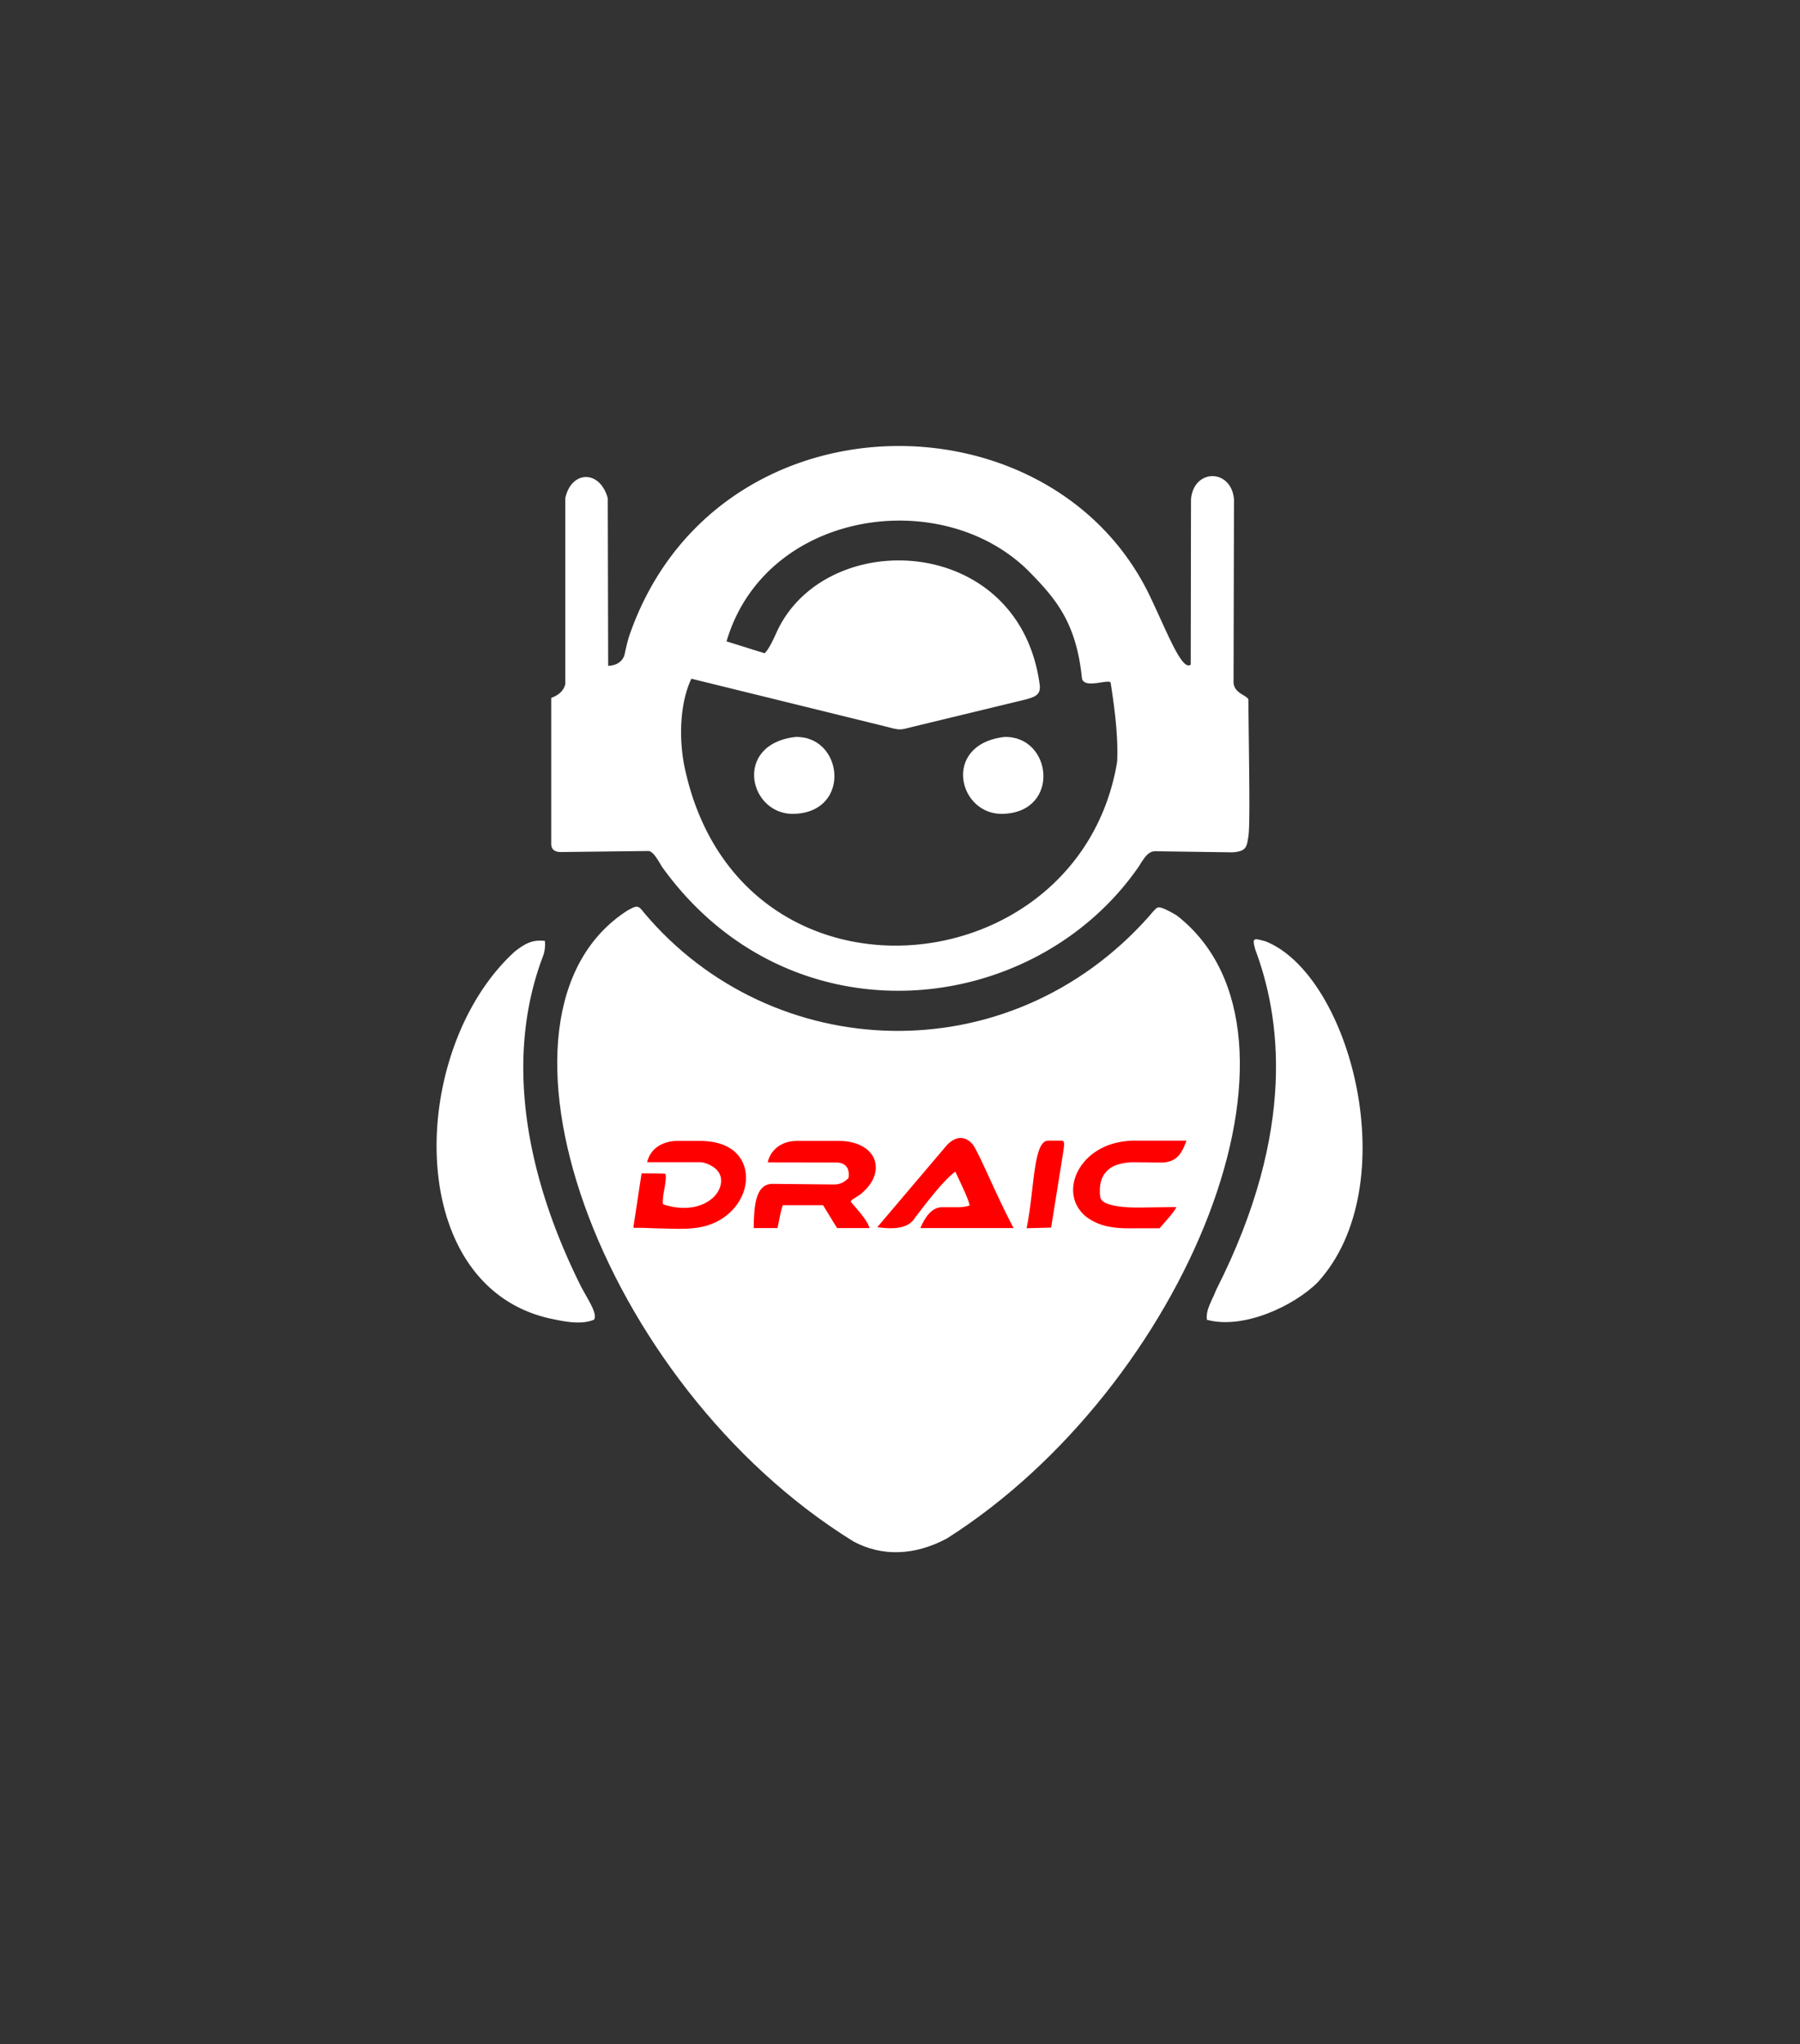 <svg xmlns="http://www.w3.org/2000/svg" viewBox="0 0 1699 1929"><rect x="0" y="0" width="1699" height="1929" fill="#333333" stroke="none"/><defs><style>.cls-1{fill:none;}.cls-2{fill:#fff;}.cls-3{fill:red;}</style></defs><g id="Layer_1" data-name="Layer 1"><rect class="cls-1" width="1699" height="1929"/></g><g id="head"><path id="main_head" data-name="main head" class="cls-2" d="M1178.34,660.06c-1.53-4.34-14.64-5.95-14-17.53l.42-171.15c-2.29-29.23-38-29.61-40.59-.25l-.26,156c-8,6.63-22.13-30.13-36.85-61.07C995.45,366.7,673.74,367.47,593.83,600.32c-2.38,7.49-3.66,15-4.72,18.77a16.31,16.31,0,0,1-2.68,4.21c-3.92,4.24-9.61,4.88-12.39,5l-.38-158.17c-7.4-27.07-34.47-26.3-40.09,0v175.4c-1.47,6.08-6,10.35-13.27,13V795.64c-.21,5.91,3.24,8.38,9.36,8.34L612,803c4.17.16,8.47,7.37,12.77,14.81,120.63,168,350.47,143.75,450,0,5.93-9.4,9.32-15.32,17.36-14.55l71,1c12.94-.85,13.69-4.67,15.15-14.81C1180.27,779.93,1178.71,709.61,1178.34,660.06Zm-123.91,59c-36,215-358.54,245.13-408.52,3.58-5.17-26.52-4.21-59,6.64-82.22l185.19,45.54c12,3.23,12,2.8,22.81.08L960,662c15.46-3.76,22.34-4.85,21.44-15.28-18.63-142.88-200.17-150.47-247.49-52.08-4.13,9.08-8.26,18.09-12.25,21.78l-35.92-11.23C722,482.11,887.45,457.09,970.17,538.11c26.08,26.48,45.62,48.68,51.06,101.78,1.71,10.56,24.68.68,27.07,4.09C1052.69,672,1055.59,698.12,1054.43,719Z"/><path id="eye2" class="cls-2" d="M948,767.89c-43.4,2.73-59.91-65.36,0-72.51C993,694.19,1001.14,765.17,948,767.89Z"/><path id="eye1" class="cls-2" d="M750.77,767.89c-43.41,2.73-59.92-65.36,0-72.51C795.7,694.19,803.87,765.17,750.77,767.89Z"/></g><g id="body"><path class="cls-2" d="M608.13,861.51c120.51,143,344.17,152.68,476.93,2.55,3-3.68,6.51-7.72,7.79-7.72,2.55-1.08,10.92,3.26,17.87,7.47,144.39,112.08,8.56,445-217.15,588-30.49,16.16-61,17.1-87.83,2.81C564.72,1305.77,440.47,956.15,592.47,859,601.32,854.28,602.26,853.77,608.13,861.51Z"/></g><g id="draic_logo" data-name="draic logo"><path id="D" class="cls-3" d="M610.85,1096.66c3.24-14,16.09-20.24,29.11-20.09h20.59c13.62,0,28.37,3.29,37.07,14.66,7,9.1,8,21.23,4.7,32-3.86,12.45-13.11,22.72-24.47,28.87-17.47,9.47-37.37,7.3-56.47,7-6.89-.11-13.78-.66-20.68-.51-2.19,0-2.62.52-2.74-1.28a13.53,13.53,0,0,1,.39-2.58l2.81-18.52,4.41-29s20.39,0,22.13.34.1,11.09-1,16.47c-.58,2.75-1.74,11.46-.77,12.19s3.74,1.3,4.94,1.62a60.73,60.73,0,0,0,6.25,1.28,54.92,54.92,0,0,0,12.87.45c8.35-.72,16.61-3.64,22.88-9.33,7.9-7.15,11.52-19.54,2.52-27.42-3.7-3.24-10-6.16-15-6.16Z"/><path id="R" class="cls-3" d="M724.68,1096.79c1.79-9.19,10.45-20.34,27.83-20.22h41.23c35.55,1.45,43.66,30.94,17.75,50.86-4.3,3-8.29,4.66-8.47,6.59,7.69,8.93,15.41,17.28,17.79,24.77H790.09l-13.2-21.53h-38c-1.63,4-3.31,12.9-5,21.53H711.4c.25-21.6,1.88-41.27,17.37-41.7l58.72.59c6.89,0,10.65-3.46,13.4-6.08,1.41-9.71-2.89-15.37-14.17-14.69Z"/><path id="A" class="cls-3" d="M828.09,1157.94l65.74-77.49c10.15-10.34,19-7.28,24.77,0,6.41,9.63,22.63,49.29,38.12,78.34h-88c5.08-11.74,11.51-20,21.28-19.66h14.81a38.21,38.21,0,0,0,10.34-1.56c-.47-5.1-7.56-19.4-13.41-32-9.15,6.41-23.08,23.72-38,43.4C858.66,1157.24,848.64,1160.87,828.09,1157.94Z"/><path id="i" class="cls-3" d="M969,1158.94c7.49-35.81,6-83.64,20.76-82.62l12.09,0c3.83,0,2.47,4.53,1.7,10.91l-11.4,71.11Z"/><path id="C" class="cls-3" d="M1119.91,1076.3h-47.36a76.05,76.05,0,0,0-24.11,3.48,58.47,58.47,0,0,0-18.43,10,49.05,49.05,0,0,0-12,14.19,40.13,40.13,0,0,0-5,16.13,32.54,32.54,0,0,0,2.64,15.79,33.34,33.34,0,0,0,10.86,13.17,50.92,50.92,0,0,0,19.7,8.29c10.71,2.23,21.75,1.62,32.63,1.62h14.37c.16,0,1.19.13,1.3,0,6.21-7.15,15.19-17,15.7-20l-11.21.15-19.57.27c-10,.13-20.36.08-30.18-2.35-3.63-.9-9.27-2.69-10.56-6.73a6.34,6.34,0,0,1-.25-1.38c-.72-6.64-.32-13.9,3.11-19.81a23.27,23.27,0,0,1,12.78-10,50.85,50.85,0,0,1,15.93-2.43l25.4.25C1111.65,1097.12,1115.94,1086.85,1119.91,1076.3Z"/></g><g id="arms"><path id="left_arm" data-name="left arm" class="cls-2" d="M514.3,887.81a31.68,31.68,0,0,1-2.17,15.49c-35.92,95.74-16,206,36.25,310.55,6.47,12.43,15.71,25.39,12.43,31.32-9.74,4.21-22.62,3-36.6,0C379.36,1218.28,384,990.7,485.87,897.89,497.83,888.45,504.34,886.85,514.3,887.81Z"/><path id="right_arm" data-name="right arm" class="cls-2" d="M1139.19,1245.34c-1.19-9.53,4.33-17,8.85-28.43,76.94-151.65,60.09-258.89,36.77-321-3.32-11.83-1.19-10.63,10-7.57,80.34,32.42,132.26,230.55,48.89,321.7C1221.15,1232.49,1173.4,1254.7,1139.19,1245.34Z"/></g></svg>